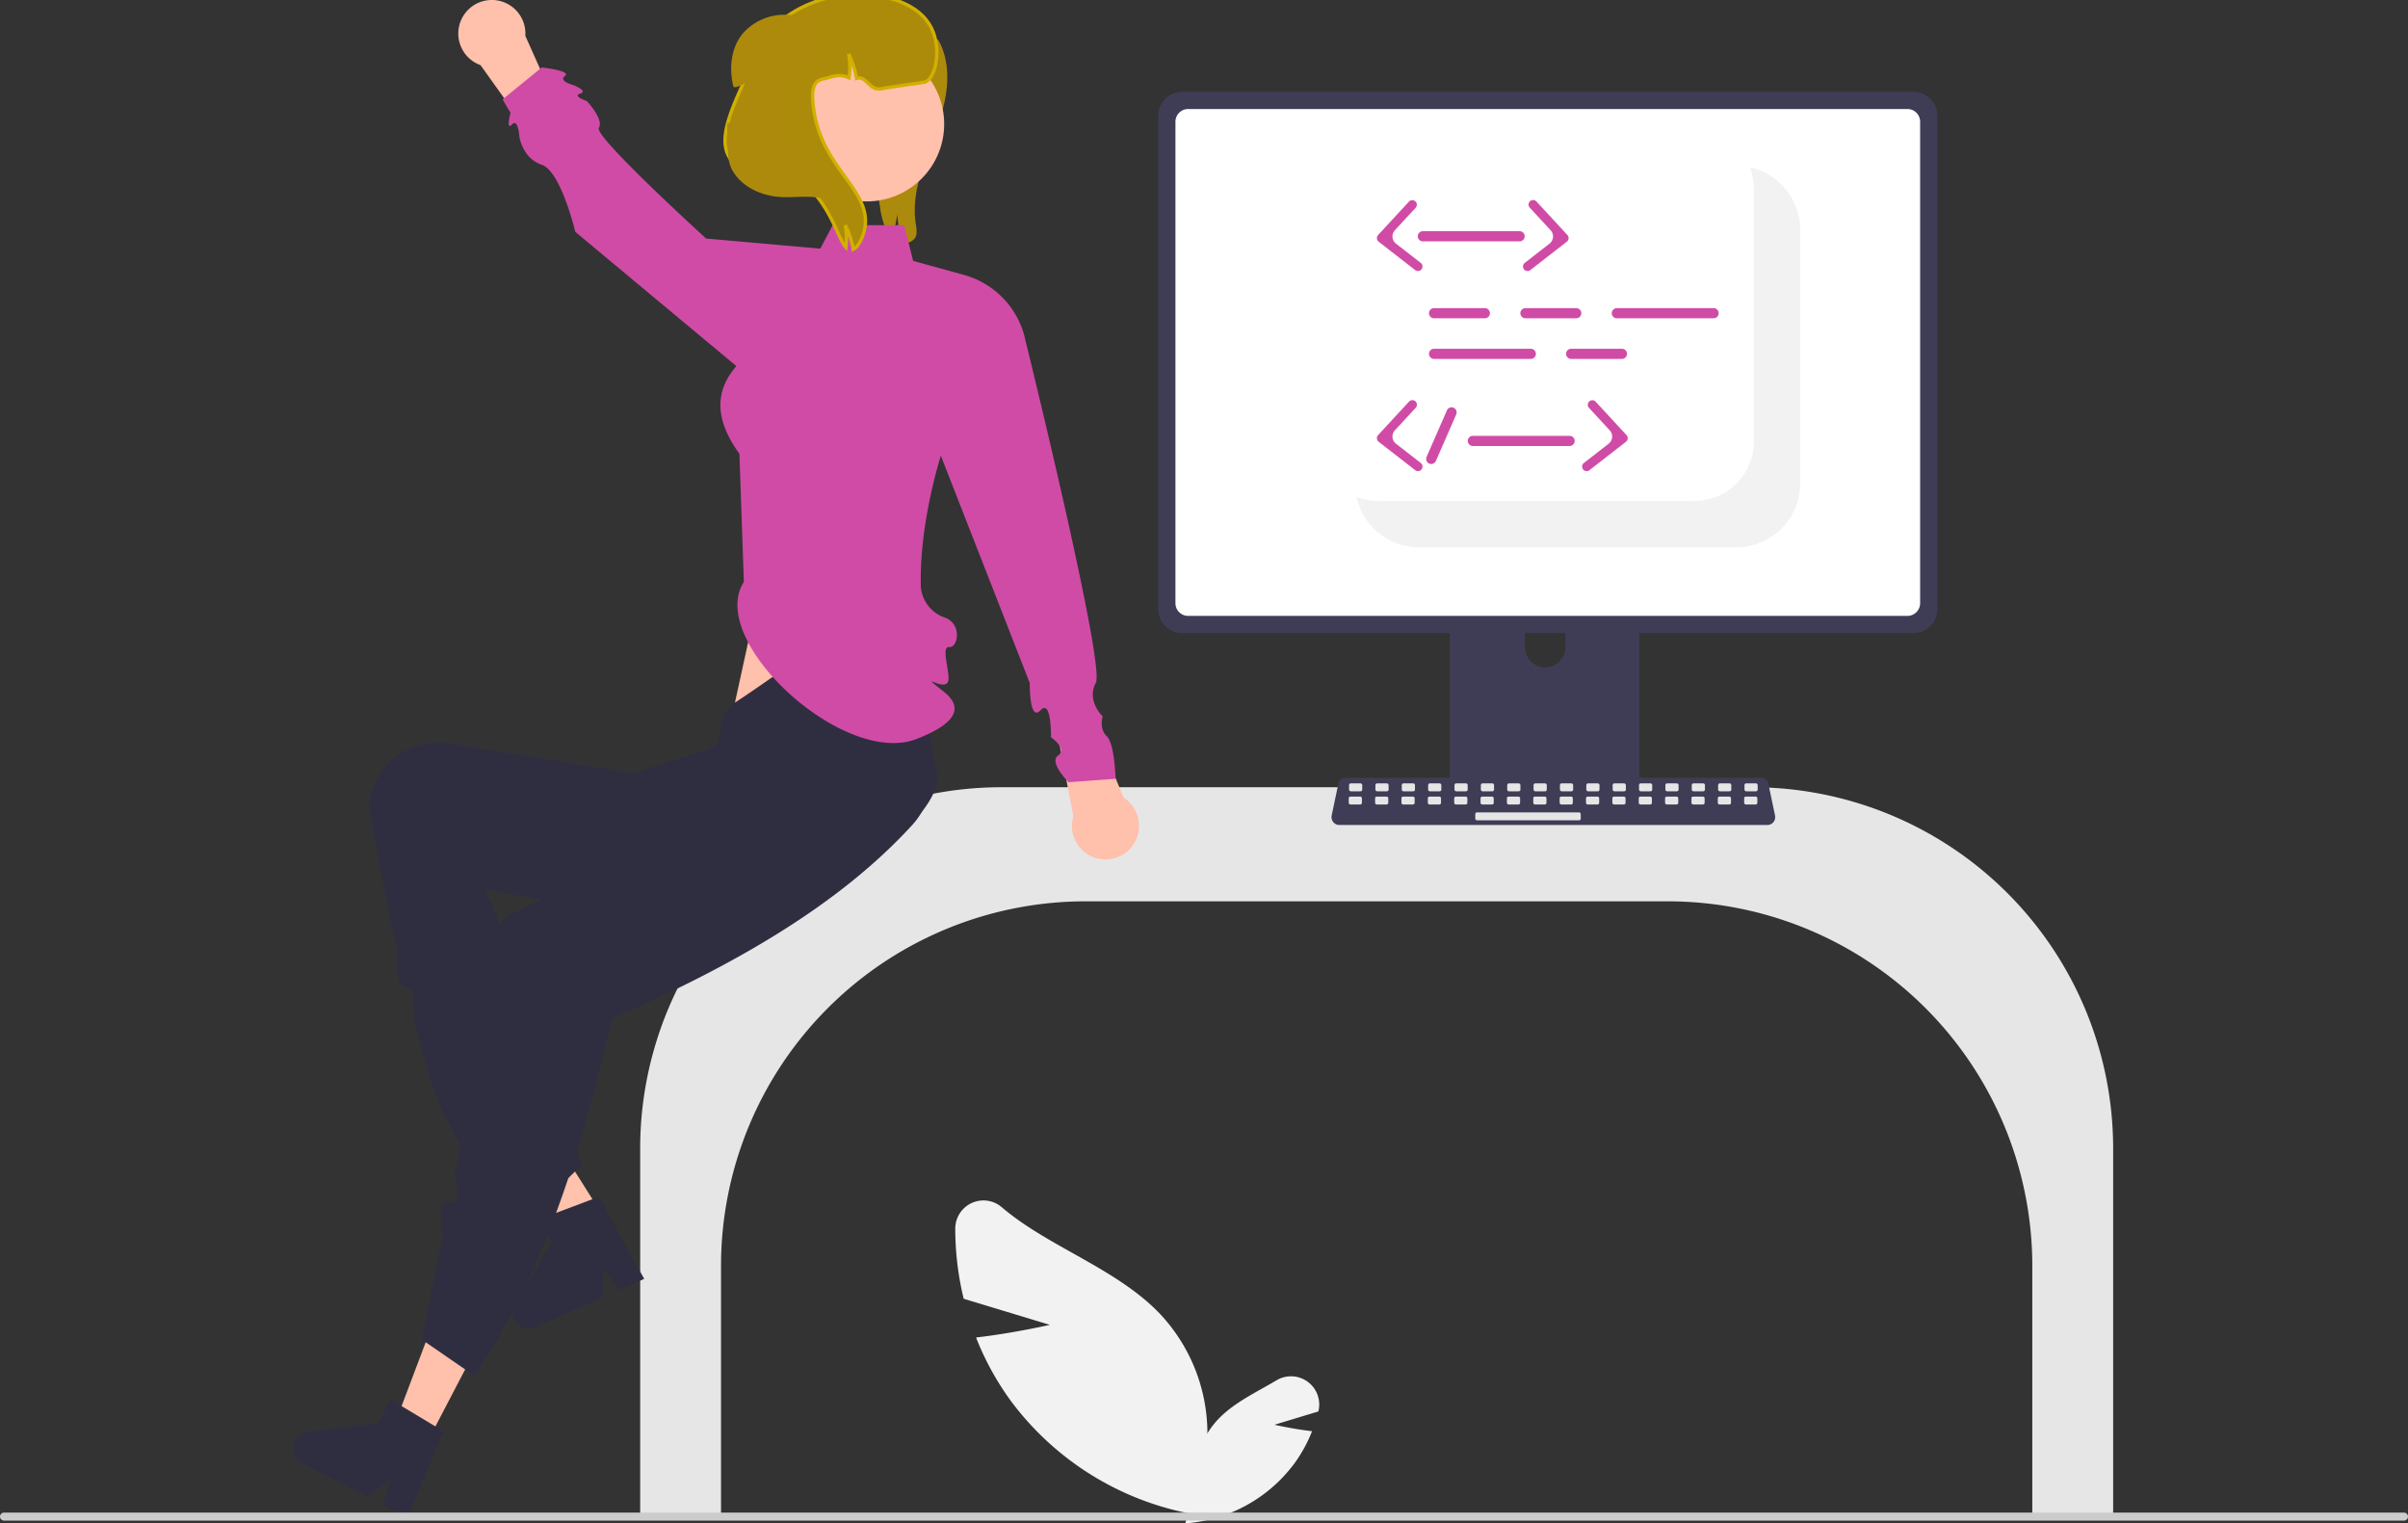 <svg xmlns="http://www.w3.org/2000/svg" xmlns:xlink="http://www.w3.org/1999/xlink" data-name="Layer 1" width="717.67" height="453.964" viewBox="0 0 717.67 453.964" preserveAspectRatio="xMinYMin meet" ><rect x="0" y="0" width="717.67" height="453.964" fill="#333333" stroke="none"/><rect id="svgEditorBackground" x="0" y="0" width="717.67" height="453.964" style="fill:none;stroke:none"/><defs id="svgEditorDefs"><linearGradient gradientUnits="objectBoundingBox" id="lgrd2-fire" spreadMethod="pad" x1="0%" x2="100%" y1="0%" y2="0%"><stop offset="0%" style="stop-color:rgb(255,255,0);stop-opacity:1"/><stop offset="100%" style="stop-color:rgb(255,0,0);stop-opacity:1"/></linearGradient><linearGradient gradientTransform="rotate(90)" gradientUnits="objectBoundingBox" id="lgrd3-a" spreadMethod="repeat" x1="10%" x2="20%" y1="20%" y2="20%"><stop offset="5%" stop-color="#babc91" stop-opacity="1"/><stop offset="50%" stop-color="#c8d591" stop-opacity="1"/><stop offset="90%" stop-color="#afd591" stop-opacity="1"/></linearGradient><linearGradient gradientUnits="objectBoundingBox" id="lgrd2-b-reflect" spreadMethod="reflect" x1="0%" x2="10%" y1="0%" y2="10%"><stop offset="5%" stop-color="#babc91" stop-opacity="1"/><stop offset="95%" stop-color="#c8d591" stop-opacity="1"/></linearGradient><linearGradient gradientUnits="objectBoundingBox" id="lgrd2-black-white" spreadMethod="pad" x1="0%" x2="100%" y1="0%" y2="100%"><stop offset="0%" stop-color="black"/><stop offset="100%" stop-color="white"/></linearGradient></defs><path d="M528.307,308.907a3.827,3.827,0,0,1,-4.314,1.257a5.829,5.829,0,0,1,-0.679,-0.248a28.826,28.826,0,0,0,-0.367,-7.989a21.362,21.362,0,0,1,-1.64,6.57a8.911,8.911,0,0,1,-1.76,-2.513a22.425,22.425,0,0,1,-1.603,-6.046c-1.204,-7.088,-2.393,-14.462,-0.428,-21.389c2.879,-10.119,11.957,-17.393,15.749,-27.211l1.868,-1.677c3.198,5.445,3.339,12.212,2.036,18.387c-1.297,6.187,-3.909,11.994,-5.975,17.96s-3.613,12.313,-2.655,18.556C528.76,306.035,529.096,307.651,528.307,308.907Z" transform="translate(-255.615 -237.961)" style="fill:#AC8A0C"/><polygon points="230.469,157.098,218.295,212.779,271.469,230.098,263.65,157.098,230.469,157.098" style="fill:#FFC0AC;"/><path d="M861.314,690.559h24.096V580.09A107.653,107.653,0,0,0,777.879,472.559H553.94A107.653,107.653,0,0,0,446.41,580.09V690.559h24.096V615.09A108.654,108.654,0,0,1,579.036,506.559H752.783A108.654,108.654,0,0,1,861.314,615.09Z" transform="translate(-255.615 -237.961)" fill="#e6e6e6"/><path d="M568.509,632.767l-25.68-7.775a88.484,88.484,0,0,1-2.509-20.963,8.399,8.399,0,0,1,13.815-6.355c13.773,11.814,33.948,18.118,46.968,31.58a52.073,52.073,0,0,1,13.888,42.946l5.621,18.181a87.259,87.259,0,0,1-63.977-35.285,84.287,84.287,0,0,1-10.122-18.565C557.405,635.296,568.509,632.767,568.509,632.767Z" transform="translate(-255.615 -237.961)" fill="#f2f2f2"/><path d="M635.438,662.54l13.098-3.966q.025-.104.05-.209a8.409,8.409,0,0,0-12.483-9.094c-5.946,3.532-12.548,6.573-17.289,11.476a26.559,26.559,0,0,0-7.083,21.904l-2.867,9.273a44.505,44.505,0,0,0,32.63-17.996,42.989,42.989,0,0,0,5.162-9.469C641.101,663.83,635.438,662.54,635.438,662.54Z" transform="translate(-255.615 -237.961)" fill="#f2f2f2"/><path d="M741.463,391.091H690.458a2.721,2.721,0,0,0-2.717,2.724v80.574h56.447V393.815A2.723,2.723,0,0,0,741.463,391.091Zm-25.331,45.781a6.051,6.051,0,0,1-6.023-6.023v-9.293a6.023,6.023,0,0,1,12.046,0v9.293a6.051,6.051,0,0,1-6.023,6.023Z" transform="translate(-255.615 -237.961)" fill="#3f3d56"/><path d="M825.924,265.347H607.895a7.078,7.078,0,0,0,-7.066,7.066V419.54a7.073,7.073,0,0,0,7.066,7.066h218.029a7.073,7.073,0,0,0,7.066,-7.066V272.413A7.078,7.078,0,0,0,825.924,265.347Z" transform="translate(-255.615 -237.961)" fill="#3f3d56"/><path d="M824.104,270.45H609.717a3.787,3.787,0,0,0-3.779,3.787V417.718a3.786,3.786,0,0,0,3.779,3.779H824.104a3.786,3.786,0,0,0,3.779-3.779V274.237A3.787,3.787,0,0,0,824.104,270.45Z" transform="translate(-255.615 -237.961)" fill="#fff"/><path d="M687.565,471.812v7.774a1.523,1.523,0,0,0,1.52,1.52h53.758a1.527,1.527,0,0,0,1.52-1.52V471.812Z" transform="translate(-255.615 -237.961)" fill="#3f3d56"/><path d="M782.345,483.811H654.796a2.346,2.346,0,0,1-2.296-2.83l1.979-9.4a2.356,2.356,0,0,1,2.296-1.863H780.366a2.356,2.356,0,0,1,2.296,1.863l1.979,9.4a2.346,2.346,0,0,1-2.296,2.83Z" transform="translate(-255.615 -237.961)" fill="#3f3d56"/><rect x="402.066" y="233.45" width="3.928" height="2.357" rx="0.488" fill="#e6e6e6"/><rect x="409.923" y="233.45" width="3.928" height="2.357" rx="0.488" fill="#e6e6e6"/><rect x="417.779" y="233.45" width="3.928" height="2.357" rx="0.488" fill="#e6e6e6"/><rect x="425.636" y="233.45" width="3.928" height="2.357" rx="0.488" fill="#e6e6e6"/><rect x="433.493" y="233.45" width="3.928" height="2.357" rx="0.488" fill="#e6e6e6"/><rect x="441.35" y="233.45" width="3.928" height="2.357" rx="0.488" fill="#e6e6e6"/><rect x="449.207" y="233.45" width="3.928" height="2.357" rx="0.488" fill="#e6e6e6"/><rect x="457.063" y="233.45" width="3.928" height="2.357" rx="0.488" fill="#e6e6e6"/><rect x="464.92" y="233.45" width="3.928" height="2.357" rx="0.488" fill="#e6e6e6"/><rect x="472.777" y="233.45" width="3.928" height="2.357" rx="0.488" fill="#e6e6e6"/><rect x="480.634" y="233.45" width="3.928" height="2.357" rx="0.488" fill="#e6e6e6"/><rect x="488.49" y="233.45" width="3.928" height="2.357" rx="0.488" fill="#e6e6e6"/><rect x="496.347" y="233.45" width="3.928" height="2.357" rx="0.488" fill="#e6e6e6"/><rect x="504.204" y="233.45" width="3.928" height="2.357" rx="0.488" fill="#e6e6e6"/><rect x="512.061" y="233.45" width="3.928" height="2.357" rx="0.488" fill="#e6e6e6"/><rect x="519.917" y="233.45" width="3.928" height="2.357" rx="0.488" fill="#e6e6e6"/><rect x="401.973" y="237.378" width="3.928" height="2.357" rx="0.488" fill="#e6e6e6"/><rect x="409.83" y="237.378" width="3.928" height="2.357" rx="0.488" fill="#e6e6e6"/><rect x="417.687" y="237.378" width="3.928" height="2.357" rx="0.488" fill="#e6e6e6"/><rect x="425.543" y="237.378" width="3.928" height="2.357" rx="0.488" fill="#e6e6e6"/><rect x="433.4" y="237.378" width="3.928" height="2.357" rx="0.488" fill="#e6e6e6"/><rect x="441.257" y="237.378" width="3.928" height="2.357" rx="0.488" fill="#e6e6e6"/><rect x="449.114" y="237.378" width="3.928" height="2.357" rx="0.488" fill="#e6e6e6"/><rect x="456.97" y="237.378" width="3.928" height="2.357" rx="0.488" fill="#e6e6e6"/><rect x="464.827" y="237.378" width="3.928" height="2.357" rx="0.488" fill="#e6e6e6"/><rect x="472.684" y="237.378" width="3.928" height="2.357" rx="0.488" fill="#e6e6e6"/><rect x="480.541" y="237.378" width="3.928" height="2.357" rx="0.488" fill="#e6e6e6"/><rect x="488.398" y="237.378" width="3.928" height="2.357" rx="0.488" fill="#e6e6e6"/><rect x="496.254" y="237.378" width="3.928" height="2.357" rx="0.488" fill="#e6e6e6"/><rect x="504.111" y="237.378" width="3.928" height="2.357" rx="0.488" fill="#e6e6e6"/><rect x="511.968" y="237.378" width="3.928" height="2.357" rx="0.488" fill="#e6e6e6"/><rect x="519.825" y="237.378" width="3.928" height="2.357" rx="0.488" fill="#e6e6e6"/><rect x="439.686" y="242.092" width="31.427" height="2.357" rx="0.488" fill="#e6e6e6"/><path d="M792.138,306.469v75.52a19.073,19.073,0,0,1-19.07,19.07h-94.52a19.081,19.081,0,0,1-17.51-11.49,17.984,17.984,0,0,1-1.13-3.51,17.367,17.367,0,0,0,6.3,1.17h94.52a17.605,17.605,0,0,0,17.58-17.58v-75.52a17.368,17.368,0,0,0-1.17-6.3,17.988,17.988,0,0,1,3.51,1.13A19.081,19.081,0,0,1,792.138,306.469Z" transform="translate(-255.615 -237.961)" fill="#f2f2f2"/><polygon points="183.897 368.973 174.522 374.778 146.903 340.828 160.739 332.262 183.897 368.973" style="fill:#FFC2AC;"/><path d="M447.605,619.06l-7.541,3.367-4.524-6.519-.269,8.659-20.001,8.929a4.924,4.924,0,0,1-6.214-7.056l11.048-18.162-3.213-7.198,17.248-6.497Z" transform="translate(-255.615 -237.961)" fill="#2f2e41"/><path d="M413.25,600.403l15.834-15.344c-11.764-29.029-12.704-47.022-29.012-82.131,38.693,7.914,66.356,7.433,98.356.337,10.833-2.365,38.786-23.956,36.487-35.027q-.161-.776-.381-1.538c-3.435-11.711-1.016-29.646-8.451-42.642-13.755-5.186-34.653,12.326-51,23-7.883,5.147-2.112,12.161-8,14l-22.569,7.326-55.373-8.943a20.511,20.511,0,0,0-23.376,17.359q-.141.902-.204,1.813c2.548,14.103,5.204,27.837,8.063,40.873.923,4.208-.635,12.275,2.836,12.395s2.073,8.464,3.154,12.543C386.269,569.54,390.477,581.694,413.25,600.403Z" transform="translate(-255.615 -237.961)" fill="#2f2e41"/><polygon points="127.329 429.745 117.562 424.647 133.015 383.711 147.43 391.235 127.329 429.745" style="fill:#FFC0AC;"/><path d="M381.316,637.145l15.661,10.783c19.195,-27.76,31.658,-64.854,40.939,-106.36c36.139,-15.765,67.761,-33.801,89.796,-57.993a20.915,20.915,0,0,0,-1.209,-29.095q-.578,-.542,-1.196,-1.039c-9.545,-7.603,-30.743,-3.228,-44.292,-9.583l-24.204,33.5l2.782,7.803l-8.42,4.099l-7.109,3.461l-8.138,3.962L409.248,509.669a20.484,20.484,0,0,0,-9.089,27.629q.404,.818,.878,1.6l-9.908,49.36s2.726,8.593,-1.563,7.789s-1.952,9.725,-1.952,9.725Z" transform="translate(-255.615 -237.961)" fill="#2f2e41"/><path d="M377.029,690.267l-7.321-3.821,2.301-7.594-6.955,5.165-19.418-10.135a4.924,4.924,0,0,1,1.673-9.252l21.096-2.616,3.647-6.988,15.802,9.486Z" transform="translate(-255.615 -237.961)" fill="#2f2e41"/><path d="M590.506,475.665l-11.423,-27.606l-9,5l5.435,28.082a10.001,10.001,0,1,0,14.988,-5.476Z" transform="translate(-255.615 -237.961)" style="fill:#FFC0AC;"/><path d="M398.823,257.368l17.381,24.3l7.633,-6.909L412.18,248.638a10.001,10.001,0,1,0,-13.357,8.73Z" transform="translate(-255.615 -237.961)" style="fill:#FFC0AC;"/><path d="M477.312,411.382c-11.274,17.486,30.028,55.586,51.772,46.677c3.807,-1.56,16.904,-6.713,7.952,-13.856s1.038,.851,1.274,-3.799c.158,-3.109,-2.249,-9.929,.262,-9.637s3.953,-6.971,-1.517,-8.822a10.618,10.618,0,0,1,-7,-9c-.523,-19.167,5.968,-39.177,5.968,-39.177l26.498,67.735s-.196,11.719,3.183,8.137s3.133,8.009,3.133,8.009s5.025,3.507,2.135,5.458s3.111,7.952,3.111,7.952l14,-1s-.219,-10.4,-2.61,-12.7s-1.216,-5.919,-1.216,-5.919s-4.928,-4.584,-2.051,-9.983s-20.951,-101.961,-20.951,-101.961a25.72,25.72,0,0,0,-18.366,-19.62l-15.121,-4.163l-2.685,-10.653H503.792l-3.709,7l-34,-3s-33.643,-30.61,-32,-33s-3.573,-7.986,-3.573,-7.986s-4.454,-1.458,-1.941,-2.236s-2.237,-2.578,-2.237,-2.578s-4.4,-1.156,-2.325,-2.678s-6.925,-2.522,-6.925,-2.522l-11.677,9.528l2.36,4.002s-1.439,5.449,.439,3.46s2.232,3.784,2.232,3.784s.959,6.322,6.646,8.227s10,20,10,20l48,40c-7.311,8.391,-5.571,17.166,.906,26.142Z" transform="translate(-255.615 -237.961)" fill="#d04ba6"/><circle cx="258.343" cy="36.964" r="23.056" style="fill:#FFC0AC;"/><path d="M531.261,262.413c-0.59,0.17,-9.25,1.3,-13,2c-3.68,0.69,-4.32,-4,-7.33,-3.12a0.127,0.127,0,0,0,-0.01,-0.06a28.344,28.344,0,0,0,-2.37,-7.17a21.178,21.178,0,0,1,0.17,6.6a0.984,0.984,0,0,1,-0.02,0.17c-0.01,0.1,-0.03,0.19,-0.04,0.29c-3.18,-1.4,-5.2,-0.15,-7.4,0.29c-2.46,0.49,-4.38,1.57,-3,10c2.83,17.34,17.55,23.53,15,35c-0.5,2.27,-1.76,5.11,-3.34,5.82a28.344,28.344,0,0,0,-2.37,-7.17a21.178,21.178,0,0,1,0.17,6.6c-2.45,-2.65,-4.22,-11.91,-12.46,-19.25c-2.03,-1.8,-12.2,-12.48,-13.42,-15a32.136,32.136,0,0,1,0.54,6.11a29.416,29.416,0,0,1,-0.28,4.1a1.151,1.151,0,0,1,-0.03,0.26c-0.01,0.16,-0.04,0.3,-0.06,0.45c-0.02,0.17,-0.05,0.33,-0.08,0.5c-3.33,-0.48,-6.28,-1.06,-7.67,-2.42c-6.76,-6.58,1.49,-19.4,6,-31c6.45,-16.61,25.18,-18.82,27,-19c8.02,-0.81,21.57,0.91,26,10C536.361,252.783,534.381,261.513,531.261,262.413Z" transform="translate(-255.615 -237.961)" style="fill:#AC8B0B;stroke:#D1B000"/><path d="M485.468,271.808l16.701,-25.98a25.612,25.612,0,0,0,-13.188,-3.46a16.419,16.419,0,0,0,-12.109,5.711c-3.411,4.239,-3.996,10.232,-2.718,15.521c0.441,1.827,8.846,-4.6,6.846,-1.6c-1.642,2.349,-4.327,12.222,-8.708,12.881c0.505,8.533,-0.356,11.181,2.299,14.939c3.139,4.444,8.74,6.654,14.177,6.878s10.788,-1.282,18.071,2.657Z" transform="translate(-255.615 -237.961)" style="fill-opacity:1;fill:rgb(173,138,12)"/><path d="M255.615,689.912a1.186,1.186,0,0,0,1.183,1.19H972.095a1.19,1.19,0,0,0,0-2.38h-715.29a1.186,1.186,0,0,0-1.19,1.183Z" transform="translate(-255.615 -237.961)" fill="#ccc"/><path d="M698.15,332.811H683.017a1.513,1.513,0,0,1,0-3.026h15.132a1.513,1.513,0,0,1,0,3.026Z" transform="translate(-255.615 -237.961)" fill="#d04ba6"/><path d="M725.387,332.811H710.255a1.513,1.513,0,1,1,0-3.026h15.132a1.513,1.513,0,1,1,0,3.026Z" transform="translate(-255.615 -237.961)" fill="#d04ba6"/><path d="M739.006,344.916H723.874a1.513,1.513,0,1,1,0-3.026h15.132a1.513,1.513,0,1,1,0,3.026Z" transform="translate(-255.615 -237.961)" fill="#d04ba6"/><path d="M711.852,344.916H683.017a1.513,1.513,0,0,1,0-3.026H711.852a1.513,1.513,0,0,1,0,3.026Z" transform="translate(-255.615 -237.961)" fill="#d04ba6"/><path d="M766.327,332.811H737.493a1.513,1.513,0,0,1,0-3.026h28.834a1.513,1.513,0,1,1,0,3.026Z" transform="translate(-255.615 -237.961)" fill="#d04ba6"/><path d="M708.509,309.887H679.675a1.513,1.513,0,1,1,0-3.026h28.834a1.513,1.513,0,1,1,0,3.026Z" transform="translate(-255.615 -237.961)" fill="#d04ba6"/><path d="M710.88,318.727a1.355,1.355,0,0,1-.832-2.425l7.383-5.739a2.714,2.714,0,0,0,.328-3.984l-6.199-6.711a1.355,1.355,0,1,1,1.99-1.839l9.205,9.965a1.355,1.355,0,0,1-.163,1.99l-10.881,8.458A1.351,1.351,0,0,1,710.88,318.727Z" transform="translate(-255.615 -237.961)" fill="#d04ba6"/><path d="M678.216,318.727a1.355,1.355,0,0,0,.832-2.425l-7.383-5.739a2.714,2.714,0,0,1-.328-3.984l6.199-6.711a1.355,1.355,0,0,0-1.99-1.839l-9.205,9.965a1.355,1.355,0,0,0,.163,1.99l10.881,8.458A1.351,1.351,0,0,0,678.216,318.727Z" transform="translate(-255.615 -237.961)" fill="#d04ba6"/><path d="M723.416,370.867H694.581a1.513,1.513,0,0,1,0-3.026h28.834a1.513,1.513,0,0,1,0,3.026Z" transform="translate(-255.615 -237.961)" fill="#d04ba6"/><path d="M728.497,378.352a1.355,1.355,0,0,1-.832-2.425l7.383-5.739a2.714,2.714,0,0,0,.328-3.984l-6.199-6.711a1.355,1.355,0,0,1,1.99-1.839l9.205,9.965a1.355,1.355,0,0,1-.163,1.99l-10.881,8.458A1.351,1.351,0,0,1,728.497,378.352Z" transform="translate(-255.615 -237.961)" fill="#d04ba6"/><path d="M678.216,378.352a1.355,1.355,0,0,0,.832-2.425l-7.383-5.739a2.714,2.714,0,0,1-.328-3.984l6.199-6.711a1.355,1.355,0,1,0-1.99-1.839l-9.205,9.965a1.355,1.355,0,0,0,.163,1.99l10.881,8.458A1.351,1.351,0,0,0,678.216,378.352Z" transform="translate(-255.615 -237.961)" fill="#d04ba6"/><path d="M680.789,374.113l6.061-13.865a1.513,1.513,0,0,1,2.773,1.212l-6.061,13.865a1.513,1.513,0,1,1-2.773-1.212Z" transform="translate(-255.615 -237.961)" fill="#d04ba6"/></svg>